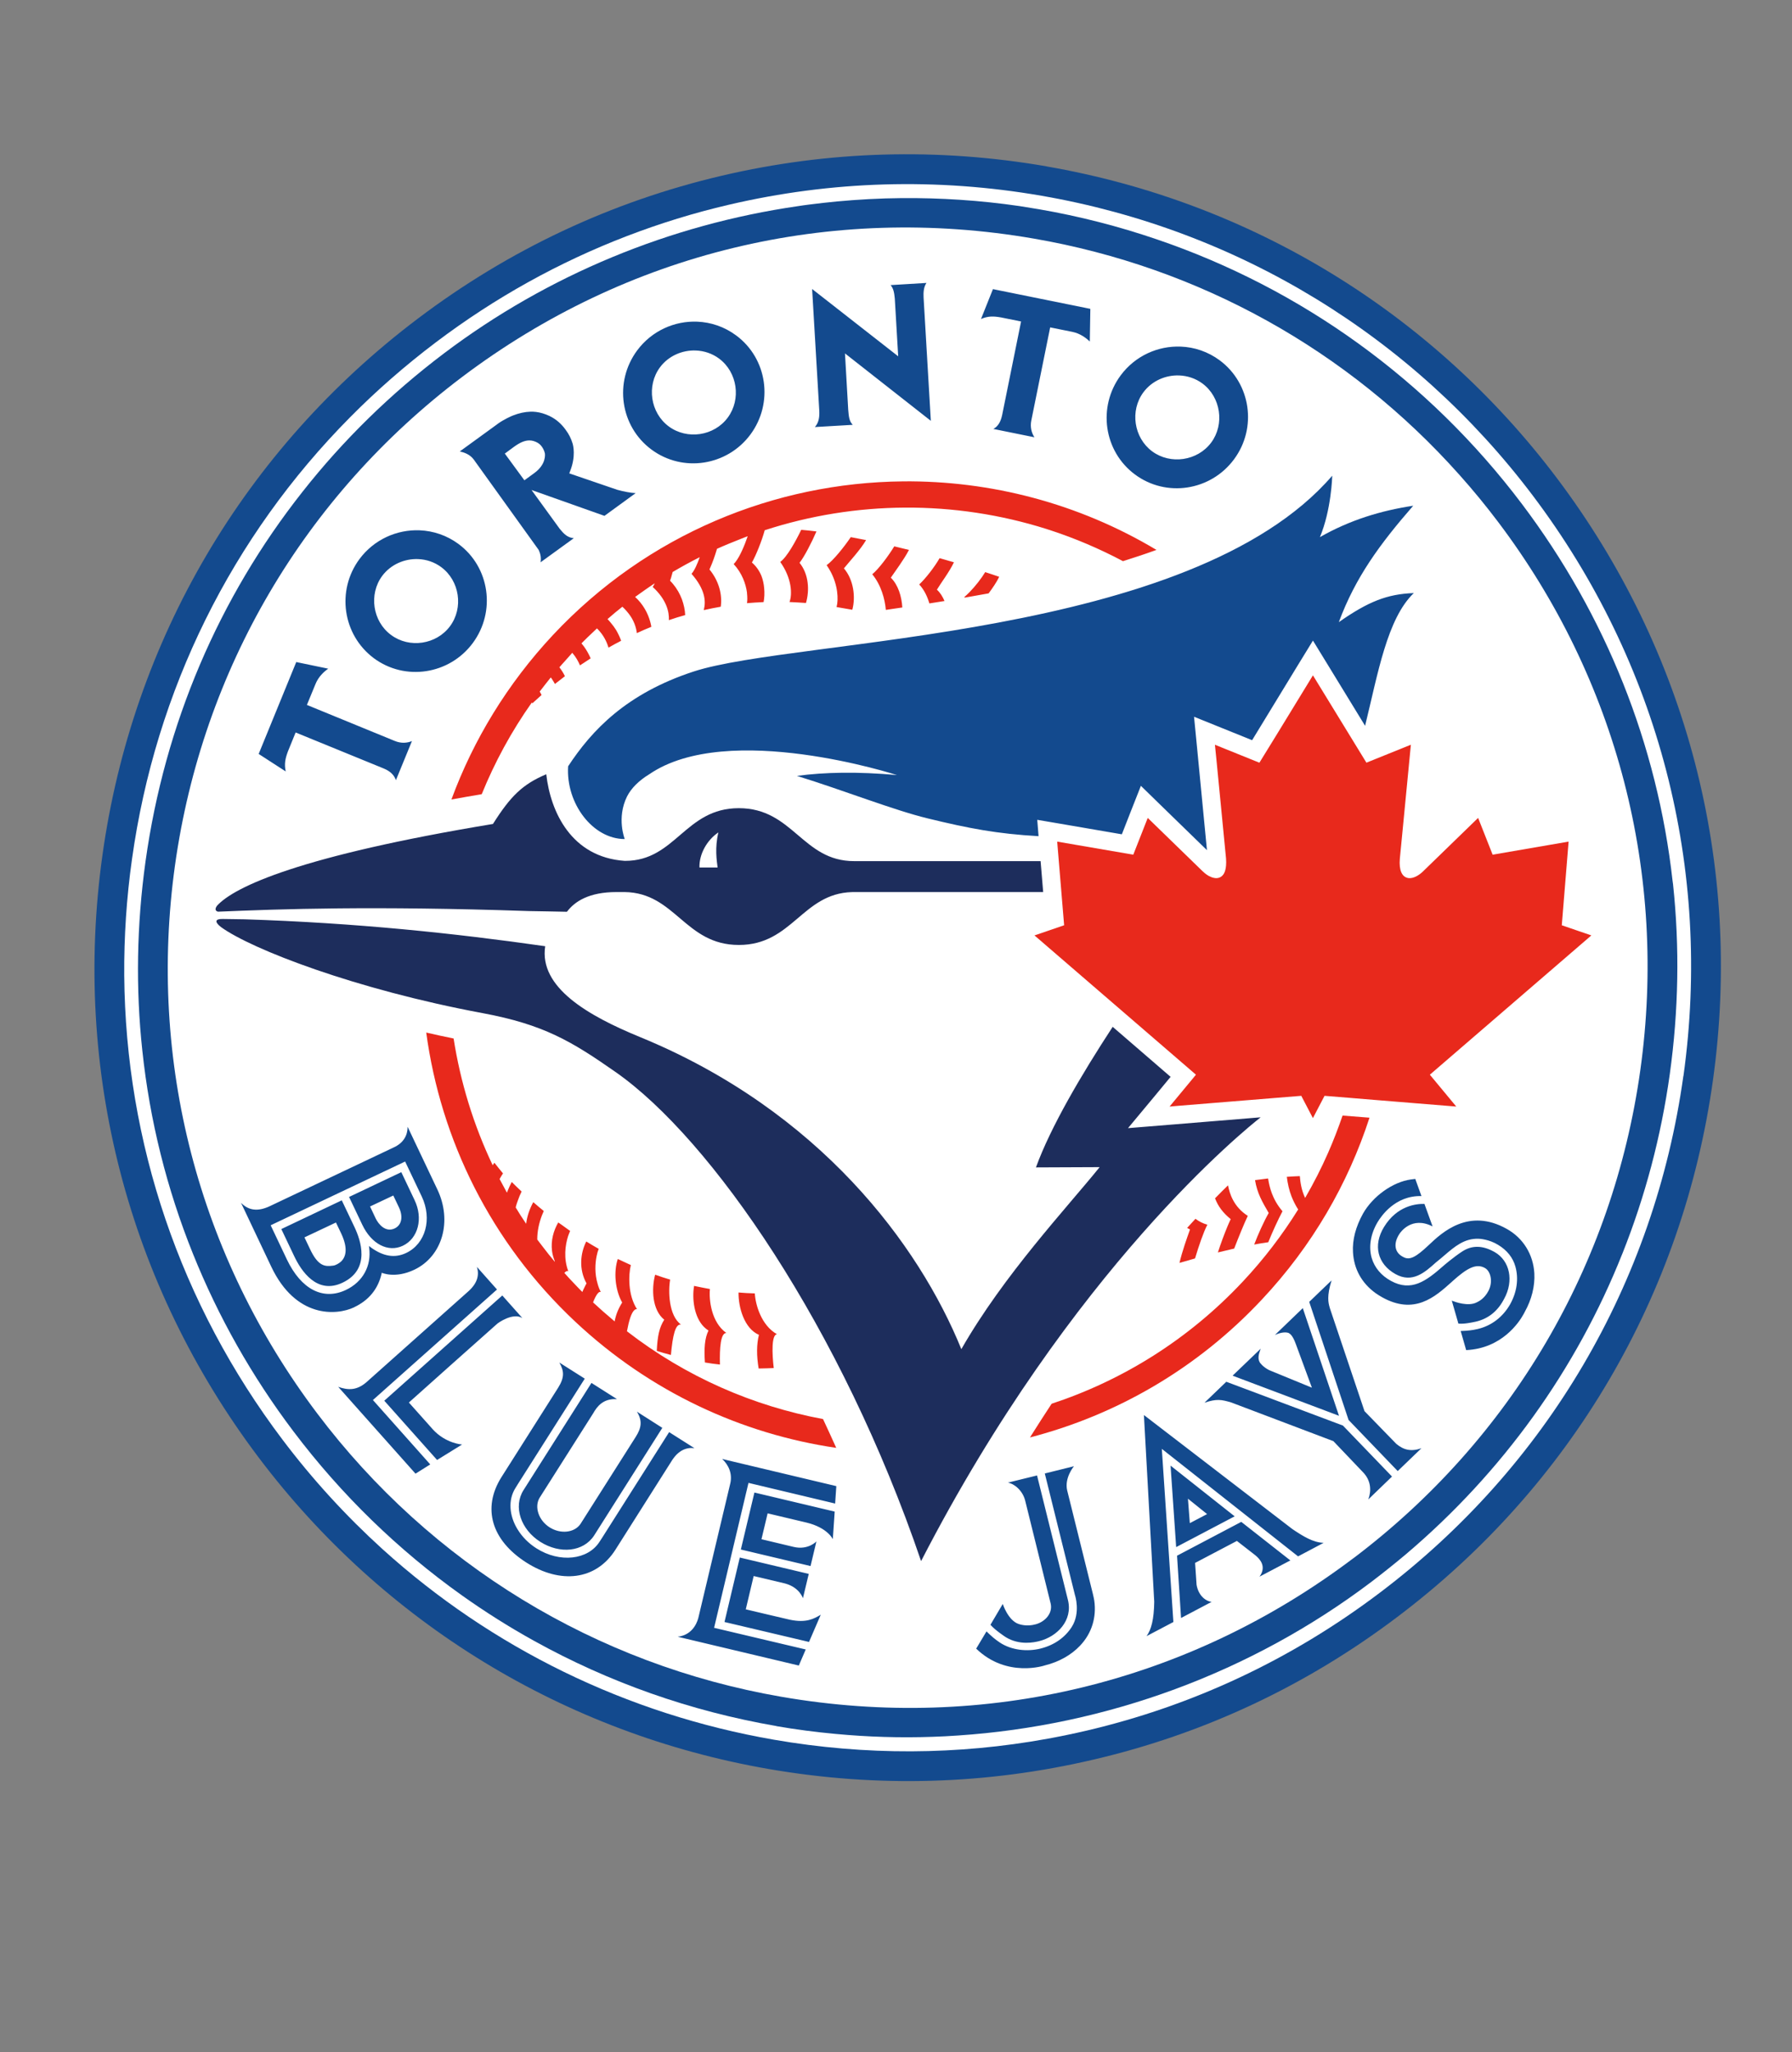 <?xml version="1.0" encoding="utf-8"?>
<svg width="138px" height="158px" viewBox="0 0 138 158" version="1.1" xmlns:xlink="http://www.w3.org/1999/xlink" xmlns="http://www.w3.org/2000/svg">
  <rect x="0" y="0" width="138" height="158" fill="#808080" stroke="none"/>
  <desc>Created with Lunacy</desc>
  <defs>
    <path d="M0 0L138 0L138 158L0 158L0 0Z" id="path_1" />
    <clipPath id="mask_1">
      <use href="#path_1" />
    </clipPath>
  </defs>
  <g id="toronto-blue-jays-logo@logotyp.us">
    <path d="M0 0L138 0L138 158L0 158L0 0Z" id="Background" fill="none" stroke="none" />
    <g clip-path="url(#mask_1)">
      <path d="M73.311 0.929C64.954 -0.515 56.545 -0.275 48.326 1.647C39.816 3.638 31.938 7.34 24.904 12.652C11.557 22.728 2.929 37.395 0.614 53.961C-1.702 70.524 2.578 86.998 12.652 100.346C22.265 113.085 36.219 121.601 51.941 124.321C60.3 125.765 68.7 125.523 76.921 123.597C85.434 121.615 93.316 117.914 100.344 112.602C113.692 102.531 122.322 87.86 124.637 71.291C126.951 54.728 122.67 38.255 112.599 24.906C102.984 12.166 89.03 3.654 73.31 0.934" transform="translate(7.275 11.877)" id="Shape" fill="#134A8E" fill-rule="evenodd" stroke="none" />
      <path d="M120.067 68.673C117.837 84.63 109.528 98.765 96.67 108.465C89.889 113.586 82.296 117.149 74.099 119.068C73.108 119.299 72.115 119.504 71.122 119.686C64.158 120.956 57.08 120.982 50.038 119.765C38.681 117.796 28.284 112.692 19.883 105.086C17.086 102.547 14.509 99.736 12.194 96.669C4.304 86.224 0.107 73.783 0.001 60.927C-0.019 57.958 0.176 54.971 0.597 51.982C2.416 38.945 8.293 27.128 17.401 17.943C19.437 15.886 21.642 13.961 23.991 12.186C28.551 8.74 33.481 6.007 38.715 3.998C41.26 3.022 43.877 2.213 46.559 1.589C54.483 -0.264 62.579 -0.497 70.628 0.894C85.773 3.511 99.212 11.71 108.477 23.985C118.181 36.845 122.303 52.711 120.073 68.674" transform="translate(9.566 14.175)" id="Shape" fill="#FFFFFF" fill-rule="evenodd" stroke="none" />
      <path d="M114.314 81.261C116.061 76.871 117.294 72.245 117.962 67.449C118.643 62.551 118.726 57.667 118.218 52.875L118.218 52.861C118.202 52.765 118.188 52.663 118.176 52.56C117.01 42.119 113.062 32.147 106.571 23.542C99.369 14.005 89.599 6.968 78.462 3.178C75.528 2.175 72.494 1.394 69.386 0.859C68.885 0.774 68.382 0.691 67.878 0.614C64.855 0.174 61.807 -0.025 58.782 0.002C57.121 0.016 55.462 0.107 53.806 0.261C53.097 0.328 52.38 0.41 51.679 0.5C51.389 0.538 51.093 0.575 50.804 0.623C40.997 2.042 31.586 5.9 23.568 11.952C19.436 15.072 15.784 18.655 12.662 22.62C6.232 30.763 2.057 40.501 0.583 51.051C-0.1 55.95 -0.183 60.84 0.335 65.638C0.906 71.019 2.221 76.285 4.242 81.299C6.177 86.109 8.761 90.701 11.972 94.95C15.672 99.852 20.047 104.087 24.936 107.57C26.718 108.837 28.576 110.009 30.487 111.069C36.241 114.261 42.534 116.493 49.162 117.636L49.162 117.643C50.67 117.905 52.184 118.1 53.702 118.241C56.203 118.477 58.713 118.553 61.206 118.465C61.853 118.443 62.494 118.412 63.142 118.365C74.582 117.603 85.711 113.543 94.971 106.544C95.888 105.847 96.786 105.129 97.661 104.394C105.1 98.081 110.772 90.171 114.312 81.26" transform="translate(10.626 15.251)" id="Shape" fill="#134A8E" fill-rule="evenodd" stroke="none" />
      <path d="M91.296 102.456C78.589 112.05 62.949 115.839 47.255 113.12C32.957 110.647 20.257 102.902 11.512 91.311C2.342 79.165 -1.544 64.175 0.556 49.107C2.666 34.034 10.513 20.689 22.655 11.518C35.362 1.931 51.01 -1.861 66.703 0.858C79.442 3.06 90.902 9.444 99.434 19.007L99.506 19.087C100.529 20.232 101.509 21.427 102.445 22.666C111.616 34.807 115.505 49.804 113.4 64.871C111.292 79.944 103.443 93.289 91.302 102.456" transform="translate(12.92 17.514)" id="Shape" fill="#FFFFFF" fill-rule="evenodd" stroke="none" />
      <path d="M25.467 0.001L25.467 0L25.466 0L25.467 0.001ZM25.467 0.001C23.657 0.767 22.725 1.669 21.363 3.828C6.529 6.282 1.449 8.652 0.11 10.127C-0.083 10.396 0 10.528 0.186 10.582C5.118 10.375 12.028 10.126 24.124 10.534C25.124 10.547 26.099 10.572 27.058 10.589C27.668 9.782 28.768 9.071 30.877 9.071L31.495 9.071C35.416 9.121 36.137 13.144 40.299 13.144C44.42 13.144 45.168 9.192 48.999 9.074L49.38 9.071L63.734 9.071L63.535 6.69L49.173 6.69C45.185 6.69 44.479 2.613 40.292 2.613C36.15 2.613 35.43 6.67 31.544 6.67L31.506 6.67C27.416 6.386 25.798 2.928 25.467 0.001ZM0.42 11.768C-0.125 11.341 0.009 11.139 0.505 11.145L0.506 11.145L0.505 11.143C1.021 11.146 1.593 11.157 2.213 11.168C10.829 11.442 18.442 12.249 25.385 13.241C24.898 16.412 28.682 18.592 32.687 20.234C46.513 25.909 54.168 36.233 57.432 44.263C60.705 38.537 65.562 33.375 68.082 30.25L63.177 30.271C64.301 27.171 66.662 23.154 69.087 19.447L73.547 23.298L72.394 24.691L70.267 27.247L73.58 26.978L80.483 26.413C79.429 27.239 65.942 38.034 54.332 60.581C48.209 42.61 38.172 28.076 30.808 22.929C27.425 20.564 25.277 19.27 20.564 18.392C10.763 16.567 2.776 13.475 0.42 11.768Z" transform="translate(16.6 59.608)" id="Shape" fill="#1D2D5C" fill-rule="evenodd" stroke="none" />
      <path d="M1.459 0C0.594 0.581 -0.033 1.66 0.001 2.705L1.398 2.705C1.331 2.191 1.173 1.179 1.458 0" transform="translate(53.864 64.085)" id="Shape" fill="#FFFFFF" fill-rule="evenodd" stroke="none" />
      <path d="M52.787 -4.37432e-06L50.025 0.167C50.237 0.413 50.305 0.724 50.348 1.204L50.61 5.649L43.981 0.467L44.533 9.837C44.553 10.276 44.521 10.726 44.195 11.095L47.111 10.925C46.832 10.635 46.806 10.306 46.758 9.727L46.758 9.708L46.512 5.426L53.123 10.616L52.565 1.117C52.547 0.738 52.565 0.324 52.787 -4.37432e-06ZM56.987 2.777L57.906 0.477L57.905 0.477L57.906 0.477L65.407 1.996L65.366 4.511C65.075 4.233 64.629 3.892 64.022 3.767L62.313 3.423L60.862 10.586C60.758 11.098 60.881 11.549 61.101 11.883L57.941 11.242C58.313 11.029 58.511 10.682 58.623 10.133L60.073 2.967L58.531 2.657C57.952 2.555 57.531 2.542 56.987 2.777ZM35.135 2.982C33.389 2.911 31.634 3.683 30.511 5.193C28.709 7.621 29.2 11.043 31.608 12.827C34.012 14.612 37.431 14.096 39.23 11.67C41.028 9.244 40.538 5.823 38.133 4.043C37.229 3.371 36.184 3.025 35.136 2.982L35.135 2.982L35.135 2.982ZM67.744 7.115C68.869 5.601 70.626 4.832 72.373 4.903L72.373 4.902L72.374 4.902C73.422 4.944 74.467 5.29 75.37 5.959C77.771 7.744 78.266 11.165 76.469 13.583C74.671 16.011 71.246 16.534 68.843 14.747C66.438 12.965 65.947 9.542 67.744 7.115ZM35.03 5.202C35.659 5.227 36.284 5.429 36.815 5.822C38.229 6.874 38.532 8.954 37.485 10.367C36.439 11.788 34.352 12.096 32.937 11.044C31.525 9.994 31.216 7.914 32.264 6.497C32.922 5.613 33.982 5.161 35.03 5.202L35.03 5.202ZM74.04 7.743C73.509 7.35 72.886 7.148 72.258 7.123L72.258 7.123C71.211 7.081 70.152 7.533 69.494 8.418C68.445 9.829 68.751 11.911 70.164 12.964C71.582 14.012 73.662 13.703 74.714 12.29C75.763 10.879 75.453 8.79 74.04 7.743ZM22.299 9.913L22.298 9.913C21.869 9.924 21.41 10.022 20.949 10.204C20.826 10.249 20.228 10.512 19.756 10.857L19.723 10.885L16.849 12.973C17.216 13.057 17.634 13.205 17.927 13.599L17.927 13.6L22.925 20.557C23.05 20.819 23.131 21.148 23.07 21.508L25.63 19.652C25.136 19.607 24.86 19.318 24.539 18.924L22.374 15.942L27.99 17.932L30.392 16.183C29.999 16.161 29.52 16.074 28.983 15.928L25.28 14.662L25.349 14.48C25.797 13.342 25.582 12.512 25.535 12.358C25.424 11.986 25.245 11.63 24.999 11.303C24.674 10.85 24.275 10.503 23.821 10.277L23.757 10.243C23.393 10.073 23.069 9.977 22.718 9.932C22.582 9.916 22.442 9.909 22.299 9.913ZM22.218 12.125L22.218 12.125C21.865 12.121 21.491 12.279 21.04 12.605L20.316 13.138L21.824 15.195L22.599 14.63C23.509 13.963 23.415 13.202 23.401 13.118C23.38 12.999 23.223 12.517 22.844 12.306C22.635 12.188 22.43 12.127 22.218 12.125ZM84.036 14.842L84.035 14.842L84.035 14.842L84.036 14.842ZM84.035 14.842C84.034 14.885 83.967 17.474 83.086 19.57C85.414 18.244 87.785 17.531 90.271 17.153C87.714 20.09 85.822 22.657 84.542 26.116C86.8 24.538 88.252 23.953 90.317 23.877C88.258 25.848 87.551 30.09 86.565 34.096L83.742 29.48L82.55 27.535L81.357 29.48L77.865 35.204L75.53 34.262L73.393 33.4L73.617 35.693C73.623 35.754 74.174 41.437 74.387 43.67C73.167 42.483 70.837 40.216 70.803 40.184L69.3 38.718L68.529 40.672L67.833 42.45L63.092 41.636L61.318 41.334L61.42 42.594C58.223 42.41 56.096 42.007 52.878 41.224C50.267 40.591 46.415 39.067 42.812 37.952C44.937 37.668 47.453 37.612 50.514 37.889C50.514 37.889 37.509 33.667 31.44 37.827C30.647 38.309 30.053 38.897 29.73 39.535C28.906 41.189 29.551 42.815 29.551 42.815C27.093 42.815 25.012 40.079 25.192 37.213C27.023 34.429 29.675 31.616 34.844 29.921C42.717 27.336 73.129 27.493 84.034 14.842L84.035 14.842ZM9.124 21.259C10.25 19.745 12.008 18.975 13.757 19.045L13.757 19.045C14.806 19.087 15.852 19.433 16.754 20.101C19.156 21.882 19.645 25.301 17.848 27.727C16.05 30.151 12.634 30.675 10.229 28.891C7.827 27.099 7.328 23.683 9.124 21.259ZM13.642 21.261C14.27 21.285 14.892 21.488 15.421 21.882C16.842 22.935 17.144 25.014 16.098 26.426C15.048 27.845 12.964 28.156 11.552 27.099C10.137 26.056 9.828 23.969 10.874 22.555C11.533 21.672 12.594 21.22 13.641 21.261L13.642 21.261ZM4.255 29.188L4.255 29.188L4.254 29.188L4.255 29.188ZM4.255 29.188L1.361 36.263L3.443 37.609C3.32 37.027 3.409 36.616 3.616 36.062L4.207 34.61L10.977 37.377C11.524 37.6 11.8 37.905 11.93 38.282L13.165 35.271C12.793 35.427 12.33 35.463 11.846 35.264L5.075 32.489L5.739 30.876C5.971 30.305 6.392 29.927 6.716 29.699L4.255 29.188ZM12.832 64.968C12.832 65.602 12.536 66.211 11.743 66.565L2.18 71.097C1.285 71.506 0.578 71.416 0 70.818L2.335 75.748C4.221 79.708 7.329 79.517 8.719 78.863L8.719 78.857C9.789 78.353 10.571 77.492 10.842 76.205C10.842 76.205 11.854 76.678 13.337 75.977L13.343 75.977L13.343 75.975C15.512 74.943 16.29 72.223 15.111 69.77L12.832 64.968L12.832 64.968L12.832 64.968ZM13.923 70.342L12.639 67.642L12.639 67.642L2.285 72.551L3.532 75.18C4.63 77.486 6.327 78.361 8.081 77.528C9.389 76.907 10.056 75.671 9.871 74.274L9.856 74.142L9.961 74.227C10.938 74.951 11.84 75.102 12.723 74.681C14.21 73.974 14.739 72.071 13.923 70.342ZM12.345 68.461L8.322 70.37L9.34 72.51C10.045 73.998 11.331 74.661 12.46 74.128C13.647 73.566 14.044 72.015 13.363 70.604L12.345 68.461L12.345 68.461ZM90.092 69.024L90.421 68.984L90.42 68.985L90.433 68.985L90.433 68.991L90.906 70.302L90.894 70.302C88.888 70.254 87.808 71.836 87.521 72.321C86.982 73.237 86.832 74.208 87.071 75.062C87.293 75.812 87.809 76.425 88.559 76.833C90.118 77.686 91.25 76.859 92.569 75.699C92.574 75.687 93.375 75.006 94.03 74.577C94.794 74.073 95.612 74.087 96.541 74.612C97.723 75.287 98.033 76.832 97.272 78.216L97.247 78.259L97.197 78.353C96.709 79.228 95.986 79.772 95.054 79.979L95.049 79.979C95.048 79.979 95.036 79.982 95.016 79.986C94.859 80.02 94.184 80.166 93.771 80.121L93.75 80.121L93.239 78.346L93.26 78.361C93.262 78.361 93.271 78.365 93.288 78.371C93.47 78.44 94.508 78.835 95.18 78.477C95.32 78.413 95.762 78.187 96.066 77.6C96.435 76.885 96.228 76.08 95.795 75.841C95.093 75.443 94.361 75.906 93.321 76.834L93.219 76.928C91.945 78.07 90.359 79.489 87.852 78.078C87.68 77.981 87.521 77.876 87.371 77.773C86.304 77.002 85.703 75.914 85.633 74.626C85.578 73.669 85.841 72.668 86.406 71.65C87.161 70.314 88.707 69.21 90.092 69.024ZM11.729 70.259L12.164 71.174C12.488 71.862 12.399 72.525 11.831 72.794C11.129 73.125 10.585 72.464 10.371 72.023L9.938 71.103L11.729 70.259ZM3.105 72.842L7.76 70.63L8.747 72.705C9.201 73.668 10.02 75.929 7.816 76.972C5.858 77.905 4.64 76.08 4.091 74.915L3.105 72.842ZM91.121 70.906C90.524 70.892 89.034 71.028 88.022 72.683C87.159 74.093 87.521 75.526 88.897 76.304C90.206 77.039 91.172 76.173 92.027 75.404L92.073 75.368L92.459 75.05L92.674 74.866L92.684 74.858C93.471 74.185 94.213 73.55 95.305 73.588C95.388 73.588 96.117 73.632 96.799 74.052C97.493 74.467 97.948 75.037 98.141 75.731C98.403 76.663 98.259 77.689 97.737 78.628C97.178 79.614 96.293 80.288 95.242 80.536C94.793 80.639 94.533 80.664 93.939 80.692L93.927 80.692L94.349 82.16L94.361 82.16C97.09 82.029 98.417 80.033 98.754 79.42C98.824 79.302 98.858 79.225 98.858 79.225C99.397 78.262 99.65 77.233 99.599 76.249C99.512 74.79 98.742 73.54 97.482 72.833C94.538 71.173 92.475 73.122 91.483 74.06L91.482 74.061L91.44 74.1C90.474 75.01 90.015 75.237 89.558 75.021C89.457 74.973 89.402 74.935 89.324 74.885C88.824 74.532 88.765 73.9 89.202 73.225C89.295 73.079 90.158 71.834 91.737 72.627L91.763 72.64L91.136 70.906L91.121 70.906L91.121 70.906ZM7.719 73.187L7.312 72.337L4.887 73.482L5.294 74.337C5.953 75.77 6.507 75.727 7.085 75.659C7.299 75.637 7.568 75.471 7.712 75.335C8.078 74.981 8.256 74.333 7.719 73.187ZM18.17 75.761C18.349 76.344 18.238 76.963 17.549 77.599L17.471 77.669C17.454 77.688 10.448 83.931 9.629 84.659C8.912 85.257 8.271 85.266 7.487 84.99L13.439 91.674L14.573 90.962L10.159 86.004L19.714 77.495L18.171 75.76L18.17 75.761ZM83.984 76.794L83.985 76.794L83.985 76.793L83.984 76.794ZM83.984 76.794L82.263 78.447L85.293 87.54L89.075 91.472L89.087 91.465L90.903 89.717C90.119 89.993 89.534 89.854 88.976 89.385L88.974 89.385L86.52 86.862L83.847 78.917C83.84 78.888 83.832 78.858 83.823 78.825C83.741 78.523 83.601 78.01 83.984 76.794ZM20.12 77.957L11.034 86.057L15.1 90.62L17.026 89.429C17.026 89.429 15.772 89.363 14.761 88.253L14.719 88.203C14.719 88.203 13.597 86.943 12.928 86.196C13.837 85.382 18.874 80.885 19.712 80.149L19.72 80.143L19.776 80.095C19.776 80.095 20.928 79.239 21.668 79.693L20.133 77.967L20.12 77.957L20.12 77.957ZM79.619 80.998L81.768 78.93L81.768 78.93L84.556 87.218L76.365 84.13L76.409 84.084L78.528 82.051C78.518 82.081 78.507 82.112 78.495 82.143C78.394 82.426 78.269 82.777 78.454 83.106C78.454 83.106 78.664 83.441 79.176 83.702L82.469 85.053L81.23 81.692C80.969 80.969 80.76 80.893 80.65 80.83C80.499 80.787 80.163 80.75 79.619 80.998ZM24.515 83.118C24.887 83.778 24.922 84.254 24.426 85.053C24.42 85.054 20.045 91.96 20.045 91.96C18.564 94.331 19.287 96.8 21.968 98.512C24.593 100.188 27.332 99.89 28.834 97.53L33.208 90.625C33.685 89.901 34.271 89.632 34.916 89.709L32.97 88.476L27.817 96.599L27.62 96.902C26.72 98.329 24.537 98.559 22.753 97.424C22.137 97.034 21.651 96.531 21.312 95.982L21.275 95.923C20.657 94.896 20.556 93.698 21.132 92.784L21.318 92.483L26.473 84.359L24.515 83.118ZM74.197 86.211L75.877 84.598L75.878 84.598L84.857 87.97L88.638 91.895L86.812 93.658C87.04 93.045 87.068 92.217 86.366 91.523L84.124 89.171L76.257 86.192C75.485 85.963 75.133 85.9 74.197 86.211ZM26.989 84.688L21.758 92.939C20.947 94.216 21.546 95.971 23.049 96.922C24.549 97.872 26.369 97.712 27.202 96.42L32.445 88.147L30.489 86.9C30.922 87.603 30.84 88.146 30.398 88.841C30.398 88.841 27.615 93.23 26.14 95.55C25.678 96.223 24.612 96.344 23.765 95.807C22.925 95.275 22.579 94.249 22.985 93.546C23.459 92.796 27.139 86.99 27.159 86.968L27.234 86.838C27.642 86.204 28.158 85.894 28.952 85.935L26.989 84.688ZM69.532 87.159L69.532 87.159L69.533 87.159L69.532 87.159ZM69.533 87.16L69.532 87.16L69.532 87.159L69.533 87.16ZM69.533 87.16L80.972 95.945C81.785 96.49 82.563 96.978 83.374 96.999L81.404 98.041L70.912 89.765L71.802 103.095L69.735 104.183C70.097 103.685 70.308 102.902 70.327 101.533L69.533 87.16ZM37.055 90.543C37.551 90.999 37.853 91.675 37.68 92.423C35.243 102.679 35.228 102.736 35.215 102.793L35.215 102.796C35.063 103.348 34.637 104.11 33.631 104.23L42.957 106.446L43.489 105.209L36.433 103.542L39.081 92.384L45.754 93.974L45.845 92.633L37.055 90.543ZM72.016 97.328L71.585 91.055L76.521 94.959L72.016 97.328ZM64.143 91.103L64.143 91.103L61.9 91.659L64.222 101.019C64.222 101.019 64.682 102.378 63.968 103.487C63.456 104.273 62.659 104.865 61.57 105.14C60.555 105.39 59.338 105.277 58.43 104.67C58.031 104.397 57.836 104.231 57.41 103.818L56.616 105.145C58.984 107.436 61.907 106.435 61.907 106.435C62.989 106.166 63.928 105.643 64.615 104.917C65.529 103.957 65.889 102.717 65.71 101.449C65.71 101.423 65.632 101.034 65.601 100.927L63.623 92.962C63.397 91.981 64.144 91.103 64.144 91.103L64.143 91.103ZM59.057 92.364L61.302 91.812L61.31 91.842C61.456 92.43 63.685 101.401 63.685 101.414C64.066 102.971 62.86 104.222 61.458 104.569C61.101 104.657 59.962 104.917 58.889 104.259C58.889 104.259 58.085 103.735 57.714 103.309L58.663 101.704C58.663 101.704 59.065 102.965 59.877 103.244C59.878 103.245 59.881 103.246 59.885 103.247C59.96 103.273 60.513 103.467 61.205 103.269C61.936 103.068 62.528 102.409 62.35 101.669L60.393 93.765C60.201 92.968 59.544 92.444 59.057 92.364ZM39.537 93.128L38.493 97.514L43.86 98.786L44.313 96.888C44.313 96.888 43.688 97.574 42.569 97.315L40.081 96.721L40.555 94.729L43.551 95.44C45.182 95.835 45.575 96.715 45.575 96.715L45.719 94.594L39.538 93.127L39.537 93.128ZM74.398 94.786L72.923 93.6L73.068 95.483L74.398 94.786ZM77.03 95.385L72.084 97.99L72.392 102.786L72.436 102.763L74.743 101.546C74.199 101.466 73.717 100.982 73.587 100.228L73.473 98.545L76.693 96.852L78.097 97.944C78.453 98.235 79.006 98.804 78.435 99.603L80.765 98.376L80.813 98.356L77.03 95.385L77.03 95.385ZM37.234 103.094L38.412 98.131L43.722 99.391L43.273 101.267C43.273 101.267 43.026 100.437 41.905 100.13L41.868 100.121L39.48 99.555L38.872 102.119C38.872 102.119 42.248 102.92 42.274 102.92C43.532 103.182 44.123 102.845 44.647 102.534L43.742 104.63L37.234 103.094Z" transform="translate(18.559 21.783)" id="Shape" fill="#134A8E" fill-rule="evenodd" stroke="none" />
      <path d="M9.766 11.824C17.041 4.062 26.852 0.095 36.714 0.003L36.712 0.002C43.459 -0.061 50.231 1.689 56.234 5.279C55.387 5.589 54.532 5.87 53.657 6.146C51.841 5.184 49.958 4.383 48.036 3.756L47.85 3.697L47.754 3.665C40.692 1.437 33.081 1.479 26.067 3.765C25.851 4.57 25.377 5.741 25.08 6.25C25.412 6.533 25.652 6.888 25.814 7.278C25.929 7.579 25.998 7.897 26.024 8.213C26.062 8.586 26.045 8.957 25.983 9.294L25.867 9.303C25.473 9.324 25.082 9.343 24.702 9.38C24.731 9.188 24.738 8.923 24.702 8.617L24.702 8.566C24.612 7.898 24.323 7.065 23.675 6.369C23.722 6.325 23.773 6.265 23.82 6.204C24.165 5.761 24.509 4.949 24.757 4.226C24.564 4.294 24.364 4.375 24.172 4.453C23.58 4.687 22.98 4.928 22.392 5.195C22.232 5.741 22.035 6.286 21.877 6.634L21.844 6.71L21.81 6.782C22.54 7.664 22.814 8.731 22.682 9.653C22.242 9.73 21.81 9.815 21.376 9.914L21.376 9.895L21.387 9.846C21.532 9.254 21.504 8.339 20.43 7.12C20.65 6.877 20.87 6.389 21.063 5.839C20.356 6.195 19.658 6.576 18.977 6.981L18.928 7.161C18.88 7.361 18.824 7.527 18.777 7.651C18.86 7.733 18.935 7.816 19.004 7.899C19.309 8.263 19.535 8.67 19.692 9.084C19.835 9.483 19.926 9.896 19.942 10.297C19.514 10.413 19.101 10.545 18.687 10.686C18.716 10.07 18.523 9.123 17.441 8.13C17.496 8.056 17.551 7.955 17.6 7.849C17.337 8.024 17.075 8.197 16.819 8.38L16.09 8.898L16.09 8.904C16.677 9.436 17.07 10.132 17.256 10.832C17.29 10.956 17.316 11.076 17.337 11.196L17.295 11.218C16.945 11.358 16.6 11.505 16.262 11.667L16.221 11.688L16.201 11.55C16.159 11.309 16.084 11.034 15.938 10.737C15.823 10.495 15.651 10.242 15.428 9.987C15.331 9.874 15.228 9.766 15.105 9.654C14.719 9.957 14.334 10.275 13.962 10.606C14.046 10.69 14.126 10.785 14.201 10.875C14.362 11.063 14.505 11.255 14.63 11.459C14.783 11.728 14.912 11.996 15.01 12.272C14.679 12.447 14.355 12.618 14.036 12.803C13.906 12.362 13.66 11.823 13.149 11.322L12.908 11.55C12.584 11.852 12.268 12.158 11.955 12.473L12.166 12.741C12.366 13.024 12.531 13.322 12.663 13.629L12.523 13.721C12.295 13.865 12.069 14.018 11.84 14.169C11.718 13.873 11.533 13.532 11.249 13.204L11.244 13.209L11.24 13.209C11.055 13.41 10.874 13.624 10.69 13.829C10.544 13.995 10.393 14.153 10.254 14.318C10.421 14.532 10.566 14.761 10.681 15.002C10.426 15.2 10.164 15.401 9.911 15.601C9.86 15.505 9.799 15.402 9.73 15.297C9.688 15.229 9.648 15.164 9.592 15.098C9.303 15.454 9.022 15.822 8.739 16.185L8.833 16.352L8.883 16.449C8.711 16.605 8.541 16.763 8.365 16.917L8.175 17.089L8.145 17.046L8.138 17.021C6.556 19.256 5.273 21.629 4.274 24.087C3.479 24.218 2.704 24.357 1.941 24.494C3.622 19.928 6.23 15.608 9.766 11.824ZM28.878 3.733C28.452 4.613 27.777 5.841 27.262 6.205C28.163 7.471 28.197 8.703 27.976 9.292C28.391 9.31 28.809 9.335 29.243 9.365C29.527 8.403 29.465 7.155 28.749 6.272C29.112 5.818 29.718 4.639 30.05 3.857C29.657 3.807 29.264 3.765 28.879 3.733L28.878 3.733ZM30.835 6.454C31.35 6.088 32.172 5.067 32.694 4.295L32.694 4.296C33.088 4.375 33.488 4.449 33.873 4.523C33.447 5.258 32.531 6.245 32.166 6.7C32.909 7.568 33.081 8.899 32.812 9.888C32.412 9.815 32.006 9.746 31.6 9.679C31.758 9.097 31.71 7.986 31.119 6.912C31.034 6.756 30.939 6.604 30.835 6.454ZM36.044 5.005C35.579 5.763 34.844 6.748 34.349 7.155C35.036 7.987 35.327 9.085 35.394 9.897C35.808 9.835 36.236 9.774 36.663 9.711C36.613 8.864 36.345 7.973 35.779 7.417C36.105 6.933 36.8 6.011 37.174 5.281C36.8 5.19 36.428 5.1 36.044 5.005ZM39.535 5.915L39.535 5.915L39.534 5.915L39.535 5.915ZM39.535 5.915C39.131 6.617 38.447 7.491 37.965 7.939C38.35 8.352 38.59 8.869 38.748 9.399L39.913 9.213C39.77 8.876 39.576 8.566 39.328 8.341C39.624 7.839 40.293 6.968 40.638 6.232C40.272 6.129 39.906 6.017 39.535 5.915ZM43.047 6.99C42.745 7.487 42.289 8.069 41.856 8.514C41.713 8.663 41.565 8.8 41.436 8.912L41.464 8.953C42.077 8.846 42.695 8.74 43.31 8.626C43.603 8.227 43.921 7.78 44.122 7.348C43.77 7.224 43.406 7.109 43.047 6.99ZM65.54 19.425L68.284 14.938L68.285 14.938L68.285 14.937L72.403 21.66L75.827 20.278C75.827 20.297 75.314 25.588 75.082 27.984C75.032 28.48 74.993 28.862 74.978 29.039C74.896 29.97 75.159 30.431 75.558 30.528C75.613 30.548 75.67 30.55 75.731 30.55C76.041 30.55 76.401 30.369 76.728 30.064L76.783 30.011C77.458 29.357 81.005 25.912 81.005 25.912L82.123 28.744L87.973 27.737L87.449 34.177L87.446 34.177L88.582 34.567L89.725 34.959L77.288 45.683L79.324 48.136L73.055 47.626L70.994 47.456L69.178 47.309L68.569 48.476L68.283 49.026L67.387 47.309L57.953 48.075L57.244 48.137L59.277 45.683L46.841 34.959L47.815 34.627L49.124 34.177L48.59 27.737L54.45 28.744L55.563 25.913C55.563 25.913 59.105 29.357 59.781 30.012L59.842 30.064C59.98 30.198 60.123 30.301 60.273 30.385C60.406 30.453 60.532 30.508 60.662 30.529C60.718 30.541 60.778 30.55 60.833 30.55C61.08 30.55 61.294 30.436 61.431 30.197C61.517 30.046 61.571 29.84 61.593 29.58C61.606 29.42 61.608 29.24 61.593 29.04C61.49 28.021 60.75 20.298 60.737 20.28L64.162 21.662L65.54 19.425ZM0.001 42.438L0.001 42.438L0 42.438L0.001 42.438ZM0.001 42.438C0.691 42.597 1.394 42.752 2.109 42.895C2.633 46.248 3.636 49.536 5.119 52.655L5.195 52.537L5.251 52.462C5.466 52.739 5.685 53.007 5.912 53.283C5.824 53.414 5.735 53.56 5.65 53.717C5.747 53.902 5.849 54.091 5.952 54.276C6.042 54.44 6.123 54.603 6.215 54.766L6.278 54.605C6.373 54.377 6.469 54.152 6.586 53.943C6.834 54.189 7.083 54.433 7.345 54.676C7.236 54.895 7.136 55.135 7.048 55.391C6.986 55.556 6.93 55.726 6.888 55.901C7.143 56.328 7.413 56.749 7.695 57.16C7.765 56.57 7.971 55.995 8.244 55.495C8.51 55.726 8.778 55.956 9.053 56.177C9.004 56.285 8.955 56.402 8.907 56.522C8.704 57.058 8.545 57.708 8.551 58.374C8.689 58.561 8.832 58.745 8.971 58.923C9.265 59.311 9.575 59.7 9.893 60.077L9.9 60.063L9.907 60.056L9.907 60.053C9.798 59.788 9.722 59.525 9.688 59.255C9.587 58.456 9.802 57.684 10.168 57.059L10.472 57.271L11.083 57.713C11.031 57.827 10.975 57.967 10.925 58.111C10.7 58.815 10.57 59.835 10.94 60.813L10.865 60.793C10.817 60.798 10.764 60.827 10.708 60.874L10.638 60.943C10.859 61.193 11.084 61.441 11.32 61.683C11.547 61.928 11.782 62.169 12.021 62.411C12.07 62.291 12.118 62.182 12.175 62.078L12.206 62.013C12.25 61.922 12.297 61.83 12.346 61.751C11.743 60.677 11.863 59.433 12.325 58.523C12.635 58.717 12.956 58.905 13.283 59.09C13.222 59.236 13.167 59.429 13.123 59.643C13.001 60.229 12.968 61.012 13.199 61.782C13.256 61.996 13.337 62.204 13.441 62.411L13.367 62.405L13.317 62.425L13.297 62.438L13.262 62.468L13.221 62.507C13.096 62.644 12.965 62.909 12.849 63.212L12.864 63.222L12.87 63.233L13.083 63.425C13.438 63.756 13.799 64.073 14.171 64.384L14.508 64.676C14.606 64.168 14.77 63.739 15.089 63.222C14.529 62.225 14.431 60.831 14.752 59.871C15.005 59.992 15.262 60.108 15.522 60.229L15.757 60.338C15.571 61.087 15.523 62.646 16.232 63.735C16.163 63.725 16.099 63.743 16.036 63.803C15.796 63.998 15.603 64.645 15.458 65.436C20 68.951 25.194 71.198 30.558 72.195C30.904 72.944 31.248 73.68 31.574 74.413C24.3 73.344 17.263 70.118 11.484 64.704C4.955 58.586 1.112 50.665 0.001 42.44L0.001 42.438ZM70.567 48.829L70.567 48.828L70.567 48.828L70.566 48.829L70.567 48.829ZM70.567 48.829C70.232 49.798 69.867 50.757 69.447 51.707C68.931 52.885 68.338 54.039 67.684 55.17C67.393 54.558 67.313 53.954 67.276 53.49C66.946 53.502 66.609 53.521 66.273 53.544C66.341 54.083 66.452 54.58 66.633 55.047C66.768 55.391 66.935 55.727 67.147 56.06C65.934 58.008 64.516 59.871 62.884 61.611C58.688 66.089 53.603 69.223 48.161 71.016C47.61 71.856 47.053 72.719 46.494 73.61C53.113 71.895 59.34 68.35 64.358 62.988C68.243 58.849 70.995 54.057 72.641 48.992L70.567 48.829ZM64.833 53.673C64.501 53.71 64.163 53.752 63.826 53.799C63.991 54.813 64.383 55.474 64.879 56.329C64.495 57.002 64.052 57.989 63.762 58.758C64.128 58.691 64.486 58.63 64.844 58.582C65.176 57.764 65.596 56.845 65.941 56.196C65.148 55.274 64.929 54.308 64.832 53.673L64.833 53.673ZM60.746 55.199C61.102 54.834 61.436 54.501 61.745 54.201C61.868 54.839 62.178 55.857 63.268 56.551C62.992 57.129 62.572 58.157 62.22 59.069C61.807 59.165 61.386 59.263 60.965 59.366C61.173 58.718 61.461 57.941 61.712 57.341C61.799 57.139 61.878 56.955 61.952 56.803C61.357 56.317 60.981 55.819 60.746 55.199ZM59.24 56.776C59.033 56.997 58.819 57.236 58.597 57.478C58.668 57.52 58.743 57.561 58.819 57.594C58.559 58.324 58.227 59.248 58.007 60.173C58.399 60.062 58.804 59.945 59.205 59.829C59.492 58.871 59.853 57.809 60.155 57.232C59.791 57.129 59.493 56.97 59.24 56.776ZM18.332 64.546C17.397 63.804 17.335 62.172 17.63 61.081L17.631 61.081C18.012 61.22 18.395 61.344 18.785 61.459C18.629 62.336 18.665 64.23 19.622 64.92C19.182 64.85 18.98 65.77 18.843 67.26C18.477 67.166 18.113 67.061 17.754 66.946C17.811 65.8 17.946 65.141 18.332 64.546ZM20.627 61.942C20.461 62.921 20.623 64.322 21.378 65.091C21.488 65.201 21.608 65.296 21.737 65.38C21.441 65.973 21.389 66.785 21.462 67.839C21.841 67.902 22.233 67.959 22.619 67.998C22.584 66.71 22.674 65.555 23.113 65.567C21.951 64.747 21.765 63.01 21.847 62.183C21.436 62.108 21.026 62.028 20.628 61.943L20.627 61.942ZM25.621 65.711C24.49 65.221 24.036 63.596 24.051 62.451C24.465 62.488 24.885 62.508 25.305 62.521C25.35 63.356 25.785 64.972 27.011 65.662C26.586 65.704 26.627 67.13 26.763 68.269C26.371 68.287 25.987 68.295 25.599 68.302C25.436 67.316 25.435 66.46 25.621 65.711Z" transform="translate(32.823 37.058)" id="Shape" fill="#E8291C" fill-rule="evenodd" stroke="none" />
    </g>
  </g>
</svg>